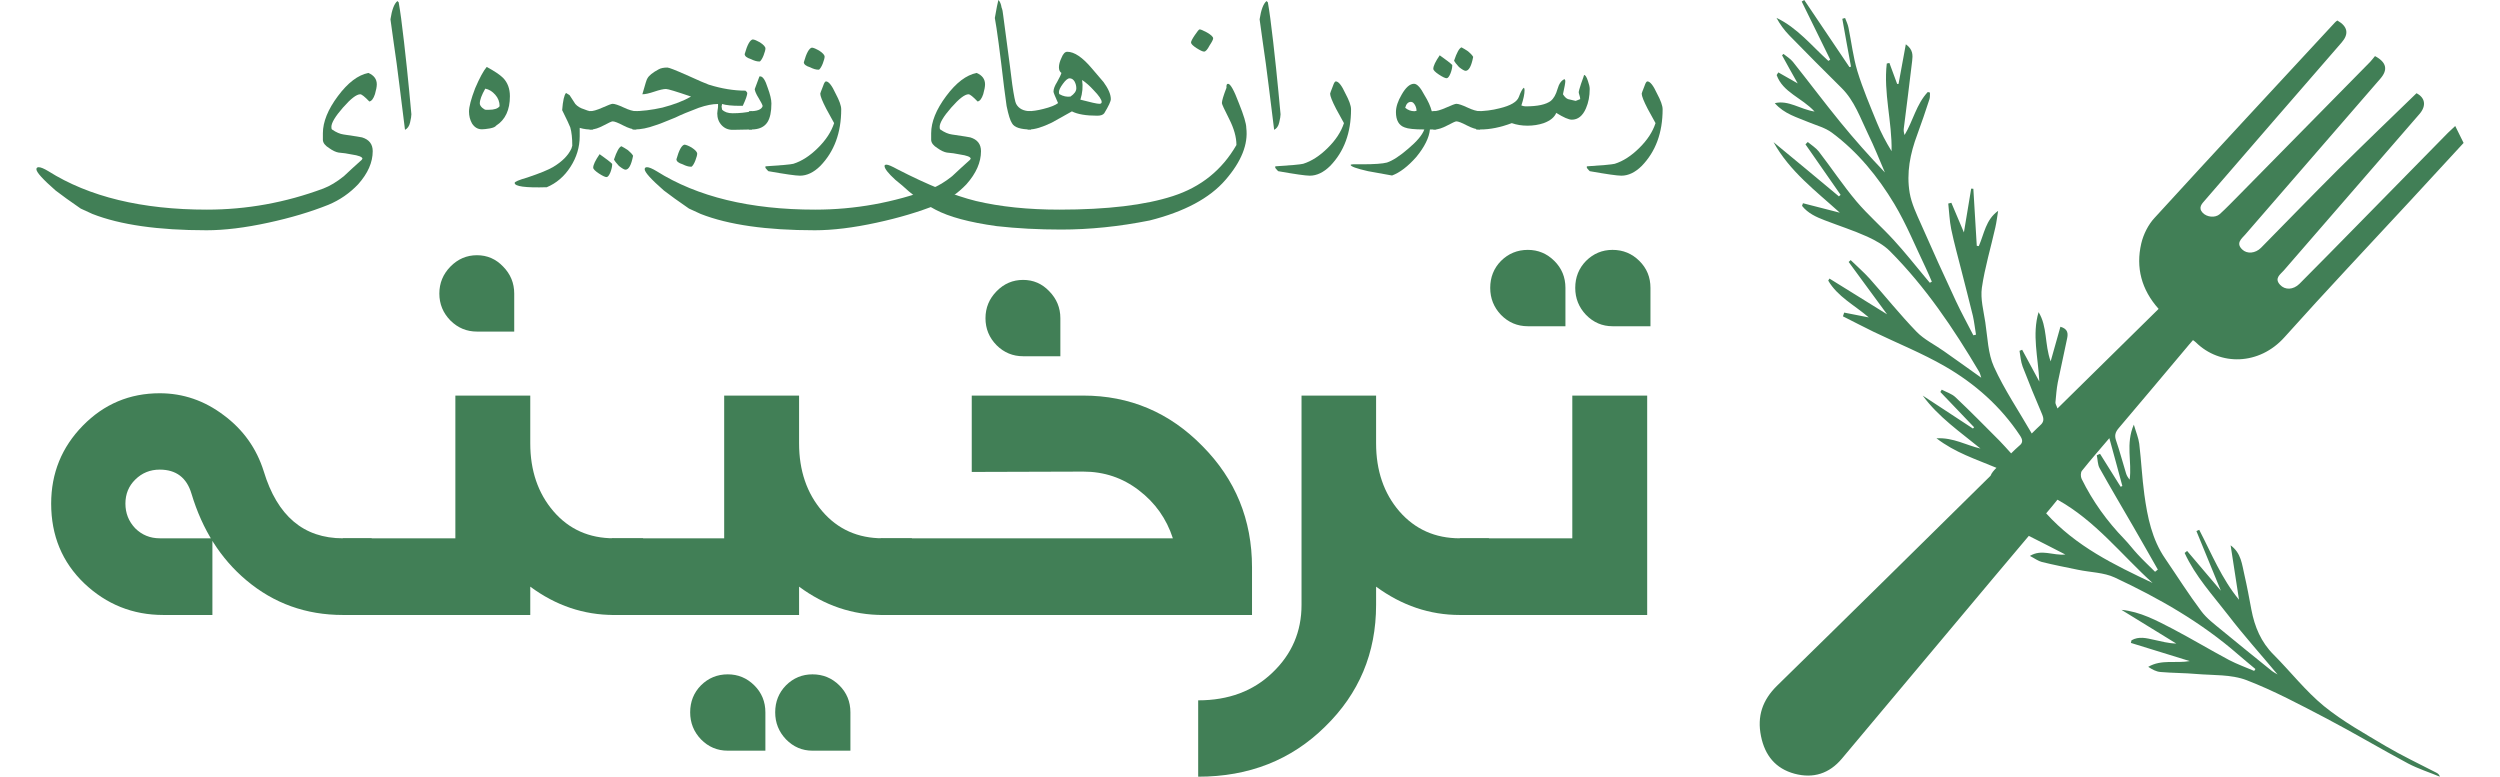 <svg width="103" height="32" viewBox="0 0 103 32" fill="none" xmlns="http://www.w3.org/2000/svg">
<path d="M1.5 6.973C1.5 6.917 1.532 6.889 1.596 6.889C1.679 6.889 1.811 6.944 1.992 7.053C3.669 8.109 5.847 8.637 8.524 8.637C10.164 8.637 11.761 8.348 13.318 7.769C13.591 7.665 13.874 7.495 14.166 7.26C14.408 7.032 14.654 6.807 14.904 6.584L14.932 6.54C14.932 6.465 14.781 6.406 14.479 6.362C14.313 6.326 14.137 6.301 13.952 6.286C13.836 6.267 13.705 6.205 13.56 6.101C13.398 6.002 13.313 5.893 13.303 5.774V5.49C13.303 5.023 13.509 4.513 13.92 3.961C14.331 3.408 14.75 3.09 15.178 3.005C15.408 3.104 15.524 3.261 15.524 3.474C15.524 3.568 15.499 3.703 15.449 3.877C15.387 4.064 15.31 4.165 15.217 4.182C15.027 3.984 14.902 3.884 14.843 3.884C14.688 3.884 14.451 4.067 14.13 4.433C13.812 4.796 13.653 5.062 13.653 5.229C13.653 5.284 13.661 5.32 13.678 5.334C13.851 5.453 14.011 5.522 14.159 5.541C14.639 5.612 14.892 5.651 14.918 5.661C15.21 5.751 15.356 5.94 15.356 6.228C15.356 6.688 15.157 7.142 14.757 7.591C14.406 7.961 13.997 8.243 13.531 8.437C12.8 8.73 11.974 8.976 11.055 9.175C10.097 9.383 9.249 9.487 8.51 9.487C6.519 9.487 4.952 9.263 3.809 8.815C3.55 8.696 3.389 8.623 3.325 8.593C2.892 8.296 2.548 8.047 2.291 7.849C1.764 7.388 1.5 7.096 1.5 6.973Z" fill="#417F56"/>
<path d="M16.087 0.796C16.146 0.403 16.241 0.153 16.372 0.044C16.393 0.068 16.411 0.085 16.425 0.094C16.487 0.431 16.561 0.976 16.646 1.73C16.732 2.481 16.803 3.156 16.86 3.757C16.919 4.358 16.949 4.675 16.949 4.709C16.949 4.779 16.931 4.891 16.896 5.043C16.863 5.194 16.792 5.295 16.686 5.349C16.609 4.733 16.533 4.122 16.457 3.514C16.384 2.906 16.303 2.307 16.215 1.719C16.13 1.128 16.087 0.82 16.087 0.796Z" fill="#417F56"/>
<path d="M19.323 4.597C19.323 4.398 19.407 4.078 19.576 3.637C19.761 3.206 19.92 2.913 20.053 2.758C20.369 2.927 20.595 3.079 20.73 3.212C20.916 3.406 21.008 3.657 21.008 3.964C21.008 4.531 20.818 4.936 20.438 5.178C20.41 5.226 20.324 5.264 20.182 5.291C20.041 5.315 19.932 5.327 19.854 5.327C19.685 5.327 19.55 5.247 19.447 5.087C19.364 4.939 19.323 4.776 19.323 4.597ZM19.768 4.262C19.768 4.318 19.8 4.376 19.864 4.437C19.931 4.495 19.983 4.524 20.021 4.524H20.132C20.364 4.524 20.515 4.474 20.584 4.375C20.584 4.196 20.524 4.038 20.403 3.902C20.281 3.764 20.145 3.681 19.993 3.652C19.843 3.916 19.768 4.119 19.768 4.262Z" fill="#417F56"/>
<path d="M21.204 7.536C21.204 7.488 21.378 7.414 21.725 7.314C22.245 7.14 22.603 6.993 22.797 6.875C23.161 6.657 23.409 6.406 23.542 6.123C23.566 6.052 23.578 6.012 23.578 6.003C23.578 5.695 23.551 5.444 23.496 5.251C23.467 5.168 23.356 4.931 23.161 4.538C23.192 4.146 23.245 3.91 23.321 3.83L23.467 3.921C23.605 4.139 23.684 4.26 23.703 4.284C23.791 4.383 23.912 4.456 24.066 4.502C24.256 4.58 24.379 4.606 24.433 4.582V5.334C24.248 5.344 24.065 5.322 23.884 5.269V5.61C23.884 6.061 23.757 6.482 23.503 6.875C23.251 7.267 22.926 7.547 22.527 7.714C21.645 7.741 21.204 7.681 21.204 7.536Z" fill="#417F56"/>
<path d="M24.291 4.582C24.412 4.587 24.589 4.537 24.822 4.433C25.055 4.329 25.194 4.277 25.239 4.277C25.327 4.277 25.479 4.328 25.695 4.429C25.911 4.531 26.084 4.582 26.215 4.582V5.334C26.066 5.334 25.885 5.278 25.674 5.167C25.462 5.056 25.317 5 25.239 5C25.203 5 25.081 5.056 24.872 5.167C24.663 5.278 24.49 5.334 24.355 5.334H24.291V4.582ZM25.296 6.573C25.407 6.241 25.509 6.058 25.602 6.025C25.685 6.068 25.776 6.123 25.873 6.188C25.975 6.273 26.045 6.349 26.083 6.417C26.01 6.8 25.905 6.991 25.77 6.991C25.72 6.991 25.63 6.939 25.499 6.835C25.397 6.726 25.329 6.639 25.296 6.573ZM24.44 6.907C24.44 6.794 24.528 6.608 24.704 6.352C24.973 6.54 25.145 6.674 25.221 6.751V6.777C25.221 6.864 25.197 6.97 25.15 7.096C25.095 7.23 25.041 7.296 24.989 7.296C24.93 7.296 24.823 7.245 24.669 7.144C24.516 7.042 24.44 6.963 24.44 6.907Z" fill="#417F56"/>
<path d="M26.055 4.582C26.44 4.582 26.852 4.532 27.291 4.433C27.767 4.309 28.16 4.158 28.471 3.979C27.863 3.77 27.518 3.666 27.438 3.666C27.335 3.666 27.176 3.703 26.96 3.775C26.746 3.848 26.581 3.884 26.465 3.884C26.581 3.468 26.65 3.251 26.671 3.234C26.733 3.115 26.889 2.989 27.138 2.856C27.224 2.808 27.343 2.783 27.495 2.783C27.559 2.783 27.821 2.885 28.282 3.089C28.793 3.321 29.099 3.454 29.202 3.488C29.732 3.653 30.235 3.735 30.713 3.735C30.758 3.774 30.783 3.806 30.788 3.83C30.788 3.919 30.726 4.096 30.602 4.36H30.481C30.158 4.36 29.914 4.335 29.75 4.284L29.729 4.389L29.75 4.517C29.848 4.616 29.992 4.666 30.182 4.666C30.467 4.666 30.734 4.638 30.984 4.582V5.334L30.203 5.349C30.013 5.354 29.856 5.291 29.733 5.16C29.611 5.029 29.551 4.867 29.551 4.673C29.551 4.641 29.556 4.595 29.565 4.535C29.577 4.472 29.583 4.423 29.583 4.389V4.284C29.357 4.284 29.093 4.336 28.792 4.44C28.378 4.595 28.055 4.73 27.822 4.844C27.366 5.033 27.092 5.139 26.999 5.163C26.688 5.277 26.401 5.334 26.137 5.334H26.055V4.582ZM27.869 6.562C27.976 6.18 28.087 5.979 28.204 5.959C28.277 5.969 28.375 6.009 28.496 6.079C28.648 6.178 28.724 6.263 28.724 6.333C28.724 6.387 28.699 6.48 28.649 6.613C28.602 6.734 28.551 6.819 28.496 6.868H28.46C28.368 6.868 28.256 6.835 28.125 6.769C27.954 6.716 27.869 6.647 27.869 6.562Z" fill="#417F56"/>
<path d="M30.681 2.227C30.788 1.845 30.899 1.644 31.016 1.624C31.089 1.634 31.187 1.674 31.308 1.744C31.46 1.843 31.536 1.928 31.536 1.998C31.536 2.052 31.511 2.145 31.461 2.278C31.414 2.399 31.363 2.484 31.308 2.533H31.272C31.18 2.533 31.068 2.5 30.937 2.435C30.766 2.381 30.681 2.312 30.681 2.227ZM30.862 4.582C31.193 4.587 31.379 4.515 31.422 4.368C31.408 4.307 31.349 4.193 31.247 4.026C31.159 3.886 31.108 3.768 31.094 3.674C31.149 3.516 31.214 3.341 31.29 3.147H31.322C31.429 3.147 31.531 3.303 31.629 3.615C31.731 3.889 31.782 4.105 31.782 4.262C31.782 4.604 31.728 4.859 31.622 5.029C31.493 5.232 31.273 5.334 30.962 5.334H30.862V4.582Z" fill="#417F56"/>
<path d="M31.536 6.853C32.187 6.812 32.571 6.777 32.687 6.748C33.032 6.639 33.368 6.422 33.696 6.097C34.026 5.773 34.249 5.431 34.366 5.073C34.254 4.874 34.147 4.679 34.045 4.488C33.879 4.168 33.795 3.958 33.795 3.859L33.82 3.779C33.83 3.76 33.861 3.68 33.913 3.539C33.953 3.416 33.993 3.354 34.031 3.354C34.142 3.354 34.274 3.52 34.426 3.852C34.581 4.14 34.658 4.357 34.658 4.502C34.658 5.469 34.37 6.247 33.795 6.838C33.525 7.105 33.245 7.238 32.958 7.238C32.787 7.238 32.353 7.176 31.657 7.053C31.638 7.038 31.598 6.993 31.536 6.918V6.853ZM33.118 2.565C33.225 2.183 33.337 1.982 33.453 1.962C33.527 1.972 33.624 2.012 33.745 2.082C33.898 2.181 33.974 2.266 33.974 2.336C33.974 2.39 33.949 2.483 33.899 2.616C33.851 2.737 33.8 2.822 33.745 2.871H33.71C33.617 2.871 33.506 2.838 33.375 2.772C33.204 2.719 33.118 2.65 33.118 2.565Z" fill="#417F56"/>
<path d="M26.561 6.973C26.561 6.917 26.593 6.889 26.657 6.889C26.74 6.889 26.872 6.944 27.053 7.053C28.73 8.109 30.907 8.637 33.585 8.637C35.224 8.637 36.822 8.348 38.379 7.769C38.652 7.665 38.934 7.495 39.227 7.26C39.469 7.032 39.715 6.807 39.964 6.584L39.993 6.54C39.993 6.465 39.842 6.406 39.54 6.362C39.374 6.326 39.198 6.301 39.013 6.286C38.897 6.267 38.766 6.205 38.621 6.101C38.459 6.002 38.374 5.893 38.364 5.774V5.49C38.364 5.023 38.57 4.513 38.981 3.961C39.392 3.408 39.811 3.09 40.239 3.005C40.469 3.104 40.584 3.261 40.584 3.474C40.584 3.568 40.56 3.703 40.51 3.877C40.448 4.064 40.371 4.165 40.278 4.182C40.088 3.984 39.963 3.884 39.904 3.884C39.749 3.884 39.512 4.067 39.191 4.433C38.873 4.796 38.714 5.062 38.714 5.229C38.714 5.284 38.722 5.32 38.739 5.334C38.912 5.453 39.072 5.522 39.22 5.541C39.7 5.612 39.953 5.651 39.979 5.661C40.271 5.751 40.417 5.94 40.417 6.228C40.417 6.688 40.217 7.142 39.818 7.591C39.467 7.961 39.058 8.243 38.592 8.437C37.861 8.73 37.035 8.976 36.115 9.175C35.158 9.383 34.31 9.487 33.571 9.487C31.58 9.487 30.013 9.263 28.87 8.815C28.611 8.696 28.45 8.623 28.386 8.593C27.953 8.296 27.609 8.047 27.352 7.849C26.825 7.388 26.561 7.096 26.561 6.973Z" fill="#417F56"/>
<path d="M40.987 0.741C41.056 0.346 41.105 0.099 41.133 0C41.197 0.058 41.242 0.162 41.265 0.312C41.296 0.38 41.319 0.489 41.333 0.64C41.575 2.449 41.699 3.394 41.704 3.474C41.773 3.946 41.826 4.214 41.864 4.277C41.971 4.48 42.175 4.582 42.477 4.582V5.334C42.049 5.334 41.789 5.249 41.696 5.08C41.623 4.976 41.548 4.738 41.472 4.368C41.45 4.203 41.416 3.947 41.369 3.601C41.197 2.133 41.07 1.18 40.987 0.741Z" fill="#417F56"/>
<path d="M42.338 4.582C42.53 4.582 42.747 4.55 42.986 4.488C43.274 4.417 43.476 4.337 43.592 4.248C43.467 3.969 43.404 3.813 43.404 3.779C43.404 3.67 43.452 3.538 43.55 3.383C43.652 3.201 43.712 3.075 43.731 3.005C43.663 2.961 43.628 2.884 43.628 2.772C43.628 2.659 43.663 2.53 43.731 2.387C43.798 2.218 43.877 2.133 43.97 2.133C44.262 2.133 44.601 2.362 44.986 2.82C45.292 3.176 45.453 3.364 45.467 3.383C45.666 3.657 45.766 3.89 45.766 4.084C45.766 4.174 45.676 4.368 45.495 4.666C45.443 4.733 45.348 4.767 45.21 4.767C44.745 4.767 44.395 4.708 44.163 4.589C43.885 4.744 43.609 4.898 43.336 5.051C42.946 5.24 42.635 5.334 42.402 5.334H42.338V4.582ZM44.512 4.106C44.944 4.22 45.204 4.277 45.292 4.277C45.356 4.277 45.389 4.253 45.389 4.204C45.389 4.105 45.278 3.941 45.057 3.714C44.898 3.539 44.74 3.4 44.583 3.296C44.623 3.562 44.6 3.832 44.512 4.106ZM43.628 3.793C43.628 3.849 43.638 3.879 43.657 3.884C43.804 3.967 43.952 3.998 44.102 3.979C44.264 3.87 44.344 3.756 44.344 3.637C44.344 3.538 44.319 3.443 44.27 3.354C44.217 3.269 44.15 3.227 44.066 3.227C43.993 3.227 43.901 3.302 43.792 3.452C43.683 3.6 43.628 3.714 43.628 3.793Z" fill="#417F56"/>
<path d="M36.443 6.838C36.443 6.802 36.471 6.784 36.525 6.784C36.594 6.784 36.743 6.847 36.971 6.973C38.23 7.622 39.31 8.058 40.21 8.281C41.213 8.518 42.357 8.637 43.642 8.637C45.617 8.637 47.178 8.451 48.325 8.078C49.475 7.707 50.347 7.006 50.941 5.974C50.941 5.651 50.841 5.294 50.642 4.902C50.442 4.509 50.342 4.291 50.342 4.248C50.342 4.153 50.405 3.942 50.531 3.615C50.522 3.506 50.543 3.452 50.595 3.452C50.693 3.452 50.841 3.717 51.041 4.248C51.245 4.754 51.347 5.094 51.347 5.269C51.43 5.942 51.145 6.656 50.492 7.409C49.841 8.165 48.798 8.723 47.363 9.084C46.108 9.334 44.894 9.458 43.721 9.458C42.787 9.458 41.902 9.411 41.066 9.317C39.942 9.162 39.1 8.935 38.539 8.637C38.209 8.47 37.844 8.219 37.445 7.885C37.264 7.718 37.079 7.559 36.889 7.409C36.592 7.138 36.443 6.947 36.443 6.838ZM49.07 1.751C49.07 1.703 49.122 1.601 49.227 1.446C49.331 1.289 49.398 1.21 49.426 1.21C49.467 1.21 49.567 1.252 49.726 1.337C49.897 1.436 49.982 1.518 49.982 1.581C49.982 1.627 49.934 1.724 49.836 1.871C49.748 2.041 49.672 2.126 49.608 2.126C49.551 2.126 49.447 2.077 49.294 1.98C49.145 1.883 49.07 1.807 49.07 1.751Z" fill="#417F56"/>
<path d="M51.896 0.796C51.956 0.403 52.05 0.153 52.181 0.044C52.203 0.068 52.22 0.085 52.235 0.094C52.297 0.431 52.37 0.976 52.456 1.73C52.541 2.481 52.612 3.156 52.669 3.757C52.729 4.358 52.759 4.675 52.759 4.709C52.759 4.779 52.741 4.891 52.705 5.043C52.672 5.194 52.602 5.295 52.495 5.349C52.419 4.733 52.343 4.122 52.267 3.514C52.193 2.906 52.112 2.307 52.024 1.719C51.939 1.128 51.896 0.82 51.896 0.796Z" fill="#417F56"/>
<path d="M52.541 6.853C53.192 6.812 53.576 6.777 53.692 6.748C54.037 6.639 54.373 6.422 54.701 6.097C55.031 5.773 55.254 5.431 55.371 5.073C55.259 4.874 55.152 4.679 55.05 4.488C54.884 4.168 54.801 3.958 54.801 3.859L54.826 3.779C54.835 3.76 54.866 3.68 54.918 3.539C54.959 3.416 54.998 3.354 55.036 3.354C55.148 3.354 55.279 3.52 55.431 3.852C55.586 4.14 55.663 4.357 55.663 4.502C55.663 5.469 55.376 6.247 54.801 6.838C54.53 7.105 54.251 7.238 53.963 7.238C53.792 7.238 53.358 7.176 52.662 7.053C52.643 7.038 52.603 6.993 52.541 6.918V6.853Z" fill="#417F56"/>
<path d="M55.645 6.791C55.664 6.777 55.7 6.769 55.752 6.769H56.112C56.618 6.769 56.962 6.745 57.142 6.697C57.38 6.617 57.671 6.428 58.015 6.13C58.376 5.827 58.599 5.562 58.682 5.334C58.278 5.334 58.009 5.306 57.876 5.251C57.634 5.168 57.513 4.957 57.513 4.618C57.513 4.405 57.591 4.165 57.748 3.899C57.917 3.601 58.087 3.452 58.258 3.452C58.383 3.452 58.527 3.608 58.689 3.921C58.839 4.163 58.938 4.383 58.988 4.582H59.177V5.334H58.913C58.88 5.671 58.694 6.048 58.354 6.464C58.007 6.857 57.673 7.112 57.352 7.231C57.065 7.182 56.736 7.123 56.365 7.053C55.885 6.944 55.645 6.857 55.645 6.791ZM57.894 4.44C58.006 4.535 58.132 4.582 58.272 4.582C58.296 4.582 58.325 4.577 58.361 4.567C58.361 4.492 58.343 4.418 58.307 4.346C58.255 4.246 58.197 4.197 58.133 4.197C58.016 4.197 57.937 4.278 57.894 4.44Z" fill="#417F56"/>
<path d="M59.052 4.582C59.173 4.587 59.35 4.537 59.583 4.433C59.816 4.329 59.955 4.277 60 4.277C60.088 4.277 60.24 4.328 60.456 4.429C60.673 4.531 60.846 4.582 60.977 4.582V5.334C60.827 5.334 60.647 5.278 60.435 5.167C60.224 5.056 60.079 5 60 5C59.965 5 59.842 5.056 59.633 5.167C59.424 5.278 59.252 5.334 59.116 5.334H59.052V4.582ZM59.908 2.5C60.019 2.168 60.121 1.985 60.214 1.951C60.297 1.995 60.388 2.049 60.485 2.115C60.587 2.2 60.657 2.276 60.695 2.344C60.622 2.726 60.517 2.918 60.382 2.918C60.332 2.918 60.241 2.866 60.111 2.762C60.009 2.653 59.941 2.565 59.908 2.5ZM59.052 2.834C59.052 2.72 59.14 2.535 59.316 2.278C59.584 2.467 59.757 2.6 59.833 2.678V2.703C59.833 2.791 59.809 2.897 59.761 3.023C59.707 3.156 59.653 3.223 59.601 3.223C59.542 3.223 59.435 3.172 59.28 3.07C59.128 2.969 59.052 2.89 59.052 2.834Z" fill="#417F56"/>
<path d="M60.816 4.582C61.154 4.582 61.476 4.542 61.782 4.462C62.238 4.353 62.503 4.197 62.577 3.993C62.651 3.79 62.718 3.664 62.78 3.615C62.801 3.63 62.812 3.663 62.812 3.714C62.812 3.871 62.768 4.082 62.68 4.346C62.747 4.37 62.805 4.382 62.855 4.382C63.351 4.382 63.697 4.307 63.892 4.157C64.013 4.058 64.106 3.894 64.17 3.666C64.232 3.448 64.328 3.313 64.459 3.259L64.476 3.288C64.486 3.303 64.491 3.32 64.491 3.339C64.491 3.414 64.459 3.596 64.394 3.884C64.463 3.993 64.534 4.06 64.605 4.084C64.626 4.089 64.731 4.113 64.918 4.157L65.104 4.084C65.104 4.033 65.093 3.979 65.072 3.921C65.053 3.86 65.043 3.818 65.043 3.793C65.043 3.764 65.075 3.651 65.139 3.452C65.222 3.224 65.264 3.103 65.264 3.089C65.316 3.089 65.37 3.172 65.424 3.339C65.472 3.473 65.496 3.582 65.496 3.666C65.496 3.959 65.445 4.225 65.342 4.462C65.207 4.775 65.012 4.931 64.758 4.931C64.632 4.931 64.418 4.838 64.117 4.651C64.043 4.833 63.871 4.973 63.6 5.073C63.391 5.143 63.169 5.178 62.933 5.178C62.7 5.178 62.484 5.143 62.285 5.073C61.824 5.247 61.394 5.334 60.995 5.334H60.816V4.582Z" fill="#417F56"/>
<path d="M65.378 6.853C66.029 6.812 66.413 6.777 66.529 6.748C66.874 6.639 67.21 6.422 67.538 6.097C67.868 5.773 68.091 5.431 68.208 5.073C68.096 4.874 67.989 4.679 67.887 4.488C67.721 4.168 67.638 3.958 67.638 3.859L67.662 3.779C67.672 3.76 67.703 3.68 67.755 3.539C67.796 3.416 67.835 3.354 67.873 3.354C67.984 3.354 68.116 3.52 68.268 3.852C68.423 4.14 68.5 4.357 68.5 4.502C68.5 5.469 68.213 6.247 67.638 6.838C67.367 7.105 67.088 7.238 66.8 7.238C66.629 7.238 66.195 7.176 65.499 7.053C65.48 7.038 65.44 6.993 65.378 6.918V6.853Z" fill="#417F56"/>
<path d="M15.312 25.337H14.127C12.608 25.337 11.284 24.861 10.152 23.909C9.092 23.02 8.337 21.83 7.888 20.337C7.691 19.678 7.255 19.348 6.581 19.348C6.186 19.348 5.849 19.485 5.571 19.76C5.301 20.026 5.167 20.355 5.167 20.749C5.167 21.143 5.301 21.482 5.571 21.766C5.849 22.041 6.186 22.178 6.581 22.178H8.751V25.337H6.73C5.472 25.337 4.385 24.902 3.469 24.032C2.562 23.162 2.108 22.068 2.108 20.749C2.108 19.495 2.544 18.423 3.415 17.535C4.286 16.646 5.342 16.202 6.581 16.202C7.542 16.202 8.423 16.504 9.222 17.109C10.022 17.704 10.569 18.473 10.866 19.417C11.423 21.258 12.51 22.178 14.127 22.178H15.312V25.337Z" fill="#417F56"/>
<path d="M21.186 13.661H19.651C19.228 13.661 18.865 13.51 18.559 13.207C18.254 12.896 18.101 12.525 18.101 12.095C18.101 11.664 18.254 11.293 18.559 10.982C18.865 10.671 19.228 10.515 19.651 10.515C20.073 10.515 20.432 10.671 20.728 10.982C21.034 11.293 21.186 11.664 21.186 12.095V13.661ZM26.495 25.337H25.296C24.047 25.337 22.898 24.948 21.847 24.17V25.337H14.127V22.178H18.761V16.298H21.847V18.263C21.847 19.389 22.166 20.323 22.803 21.065C23.441 21.807 24.272 22.178 25.296 22.178H26.495V25.337Z" fill="#417F56"/>
<path d="M37.57 25.337H36.371C35.123 25.337 33.973 24.948 32.922 24.17V25.337H25.202V22.178H29.836V16.298H32.922V18.263C32.922 19.389 33.241 20.323 33.879 21.065C34.516 21.807 35.347 22.178 36.371 22.178H37.57V25.337ZM35.037 30.928H33.474C33.052 30.928 32.688 30.773 32.383 30.461C32.087 30.15 31.938 29.779 31.938 29.349C31.938 28.909 32.087 28.538 32.383 28.236C32.688 27.934 33.052 27.783 33.474 27.783C33.905 27.783 34.274 27.934 34.579 28.236C34.885 28.538 35.037 28.909 35.037 29.349V30.928ZM31.534 30.928H29.985C29.553 30.928 29.185 30.773 28.88 30.461C28.583 30.15 28.435 29.779 28.435 29.349C28.435 28.909 28.583 28.538 28.88 28.236C29.185 27.934 29.553 27.783 29.985 27.783C30.407 27.783 30.771 27.934 31.076 28.236C31.381 28.538 31.534 28.909 31.534 29.349V30.928Z" fill="#417F56"/>
<path d="M51.583 25.337H36.277V22.178H48.322C48.061 21.372 47.594 20.713 46.921 20.2C46.256 19.687 45.492 19.43 44.63 19.43L40.036 19.444V16.298H44.63C46.543 16.298 48.178 16.99 49.535 18.373C50.9 19.746 51.583 21.413 51.583 23.373V25.337ZM43.687 14.677H42.151C41.729 14.677 41.365 14.526 41.06 14.224C40.754 13.913 40.602 13.542 40.602 13.111C40.602 12.681 40.754 12.31 41.06 11.999C41.365 11.687 41.729 11.532 42.151 11.532C42.573 11.532 42.933 11.687 43.229 11.999C43.534 12.31 43.687 12.681 43.687 13.111V14.677Z" fill="#417F56"/>
<path d="M61.343 25.337H60.144C58.905 25.337 57.755 24.948 56.695 24.17V24.925C56.695 26.904 55.994 28.575 54.593 29.939C53.201 31.313 51.458 32 49.365 32V28.854C50.614 28.854 51.633 28.474 52.424 27.714C53.223 26.954 53.623 26.024 53.623 24.925V16.298H56.695V18.263C56.695 19.389 57.014 20.323 57.652 21.065C58.298 21.807 59.129 22.178 60.144 22.178H61.343V25.337Z" fill="#417F56"/>
<path d="M67.864 25.337H60.144V22.178H64.779V16.298H67.864V25.337ZM67.999 13.441H66.436C66.014 13.441 65.65 13.285 65.345 12.974C65.049 12.663 64.9 12.292 64.9 11.861C64.9 11.422 65.049 11.051 65.345 10.749C65.65 10.446 66.014 10.295 66.436 10.295C66.867 10.295 67.236 10.446 67.541 10.749C67.847 11.051 67.999 11.422 67.999 11.861V13.441ZM64.496 13.441H62.947C62.516 13.441 62.147 13.285 61.842 12.974C61.545 12.663 61.397 12.292 61.397 11.861C61.397 11.422 61.545 11.051 61.842 10.749C62.147 10.446 62.516 10.295 62.947 10.295C63.369 10.295 63.733 10.446 64.038 10.749C64.343 11.051 64.496 11.422 64.496 11.861V13.441Z" fill="#417F56"/>
<path d="M82.253 19.274C81.404 18.916 80.556 18.653 79.783 18.058C80.479 18.02 81.009 18.346 81.596 18.48C80.76 17.796 79.866 17.187 79.216 16.298C79.905 16.752 80.594 17.2 81.283 17.655C81.302 17.636 81.321 17.623 81.334 17.604C80.868 17.117 80.409 16.637 79.943 16.15C79.962 16.118 79.981 16.086 80 16.054C80.192 16.157 80.415 16.221 80.568 16.368C81.187 16.951 81.781 17.559 82.381 18.16C82.54 18.32 82.681 18.487 82.859 18.679C82.987 18.557 83.083 18.455 83.185 18.372C83.364 18.237 83.332 18.109 83.223 17.943C82.425 16.739 81.366 15.805 80.134 15.094C79.19 14.55 78.169 14.14 77.186 13.667C76.765 13.462 76.35 13.244 75.929 13.033C75.948 12.982 75.961 12.931 75.98 12.879C76.293 12.943 76.612 13.001 76.995 13.078C76.388 12.559 75.706 12.22 75.323 11.561C75.342 11.535 75.355 11.503 75.374 11.477C76.14 11.951 76.899 12.425 77.748 12.95C77.18 12.175 76.669 11.484 76.165 10.793C76.191 10.767 76.216 10.741 76.248 10.716C76.51 10.972 76.784 11.209 77.027 11.477C77.677 12.207 78.29 12.975 78.967 13.673C79.279 13.993 79.707 14.198 80.077 14.46C80.581 14.813 81.079 15.171 81.628 15.562C81.589 15.446 81.577 15.37 81.538 15.312C80.485 13.532 79.33 11.817 77.863 10.345C77.607 10.088 77.263 9.903 76.931 9.749C76.363 9.493 75.763 9.301 75.182 9.077C74.831 8.943 74.487 8.789 74.244 8.482C74.257 8.443 74.27 8.411 74.282 8.373C74.787 8.501 75.297 8.635 75.801 8.763C74.812 7.867 73.734 7.061 73.07 5.857C73.97 6.6 74.87 7.342 75.763 8.091C75.789 8.072 75.814 8.046 75.833 8.027C75.348 7.336 74.863 6.638 74.385 5.947C74.416 5.915 74.448 5.883 74.48 5.851C74.633 5.979 74.812 6.088 74.933 6.241C75.457 6.92 75.935 7.643 76.49 8.302C76.963 8.859 77.524 9.346 78.016 9.884C78.469 10.377 78.884 10.901 79.311 11.414C79.375 11.49 79.445 11.573 79.509 11.65C79.535 11.637 79.56 11.625 79.592 11.605C79.509 11.414 79.426 11.215 79.337 11.029C78.915 10.152 78.545 9.237 78.048 8.405C77.371 7.278 76.542 6.26 75.476 5.467C75.201 5.262 74.85 5.172 74.525 5.038C74.04 4.833 73.517 4.699 73.121 4.25C73.695 4.116 74.155 4.5 74.761 4.596C74.231 4.02 73.453 3.809 73.198 3.092C73.223 3.053 73.242 3.021 73.268 2.983C73.517 3.124 73.772 3.271 74.066 3.437C73.836 3.028 73.625 2.657 73.421 2.279C73.44 2.26 73.459 2.24 73.478 2.221C73.612 2.33 73.766 2.42 73.868 2.548C74.525 3.373 75.157 4.218 75.82 5.031C76.401 5.742 77.014 6.433 77.658 7.105C77.429 6.574 77.218 6.036 76.963 5.518C76.644 4.859 76.408 4.154 75.871 3.623C75.144 2.906 74.429 2.183 73.715 1.453C73.51 1.242 73.338 1.005 73.191 0.736C74.053 1.146 74.64 1.888 75.329 2.509C75.355 2.49 75.38 2.477 75.406 2.458C75.016 1.658 74.627 0.864 74.231 0.064C74.263 0.045 74.302 0.019 74.334 0C74.953 0.922 75.578 1.844 76.197 2.765C76.216 2.759 76.242 2.753 76.261 2.746C76.14 2.087 76.018 1.434 75.903 0.775C75.942 0.762 75.98 0.749 76.018 0.743C76.069 0.877 76.133 1.005 76.159 1.146C76.28 1.741 76.35 2.349 76.522 2.925C76.746 3.655 77.046 4.359 77.333 5.063C77.493 5.46 77.697 5.844 77.933 6.228C77.958 5.019 77.595 3.828 77.735 2.618C77.773 2.612 77.805 2.605 77.843 2.593C77.952 2.881 78.054 3.169 78.162 3.457C78.182 3.457 78.201 3.457 78.22 3.457C78.316 2.932 78.411 2.4 78.52 1.824C78.826 2.042 78.807 2.285 78.781 2.509C78.673 3.437 78.552 4.366 78.437 5.287C78.424 5.377 78.437 5.467 78.469 5.563C78.82 4.98 78.954 4.289 79.426 3.79C79.458 3.796 79.49 3.809 79.515 3.815C79.509 3.911 79.522 4.014 79.49 4.097C79.33 4.583 79.171 5.063 78.992 5.544C78.699 6.324 78.539 7.125 78.679 7.95C78.756 8.392 78.96 8.815 79.145 9.231C79.611 10.293 80.09 11.35 80.581 12.399C80.805 12.879 81.06 13.34 81.302 13.814C81.341 13.808 81.373 13.795 81.411 13.788C81.366 13.532 81.341 13.27 81.283 13.014C81.136 12.399 80.97 11.785 80.817 11.17C80.671 10.594 80.511 10.024 80.39 9.442C80.32 9.096 80.307 8.738 80.268 8.386C80.313 8.373 80.351 8.366 80.396 8.354C80.556 8.731 80.722 9.115 80.913 9.576C81.022 8.923 81.117 8.347 81.213 7.771C81.245 7.771 81.277 7.778 81.302 7.778C81.347 8.559 81.392 9.346 81.443 10.127C81.468 10.133 81.494 10.133 81.526 10.14C81.749 9.64 81.806 9.058 82.323 8.687C82.285 8.917 82.26 9.141 82.208 9.371C82.023 10.197 81.775 11.017 81.653 11.855C81.589 12.316 81.723 12.803 81.794 13.276C81.889 13.897 81.902 14.563 82.151 15.113C82.579 16.054 83.166 16.919 83.708 17.86C83.868 17.706 83.957 17.61 84.059 17.52C84.212 17.386 84.212 17.258 84.136 17.072C83.855 16.419 83.587 15.76 83.332 15.101C83.255 14.896 83.242 14.672 83.204 14.454C83.242 14.441 83.274 14.422 83.312 14.409C83.529 14.819 83.753 15.222 84.021 15.722C83.97 14.71 83.715 13.788 83.989 12.86C84.359 13.456 84.231 14.179 84.487 14.889C84.633 14.371 84.761 13.923 84.889 13.462C85.208 13.552 85.208 13.75 85.163 13.955C85.042 14.556 84.901 15.158 84.78 15.76C84.729 16.029 84.71 16.304 84.684 16.579C84.678 16.643 84.729 16.707 84.767 16.829C86.178 15.44 87.556 14.083 88.935 12.726C88.226 11.932 87.99 11.023 88.22 10.031C88.309 9.653 88.507 9.256 88.769 8.975C91.232 6.28 93.721 3.604 96.203 0.922C96.229 0.89 96.267 0.871 96.299 0.845C96.727 1.088 96.784 1.395 96.478 1.748C94.602 3.911 92.719 6.075 90.849 8.245C90.722 8.392 90.549 8.552 90.753 8.77C90.926 8.949 91.264 8.987 91.455 8.821C91.723 8.578 91.972 8.315 92.228 8.059C94.034 6.222 95.846 4.385 97.652 2.548C97.728 2.471 97.786 2.381 97.85 2.311C98.328 2.567 98.392 2.874 98.067 3.245C96.21 5.383 94.353 7.528 92.502 9.666C92.349 9.839 92.106 10.018 92.381 10.28C92.579 10.473 92.923 10.441 93.153 10.21C94.212 9.135 95.265 8.046 96.337 6.977C97.397 5.928 98.469 4.897 99.56 3.841C99.911 4.02 99.981 4.353 99.681 4.699C97.818 6.843 95.954 8.994 94.091 11.145C93.951 11.305 93.689 11.465 93.938 11.733C94.142 11.958 94.48 11.945 94.736 11.695C95.533 10.895 96.325 10.088 97.116 9.282C98.36 8.014 99.605 6.741 100.855 5.473C100.932 5.396 101.009 5.332 101.155 5.191C101.283 5.447 101.392 5.665 101.5 5.889C100.753 6.696 100.026 7.489 99.298 8.277C97.569 10.146 95.82 11.996 94.123 13.891C93.083 15.056 91.462 15.081 90.473 14.108C90.441 14.076 90.409 14.057 90.351 14.012C90.249 14.134 90.141 14.249 90.045 14.371C89.126 15.466 88.207 16.56 87.288 17.642C87.148 17.808 87.109 17.949 87.186 18.16C87.339 18.602 87.454 19.057 87.594 19.505C87.62 19.594 87.671 19.677 87.741 19.761C87.843 19.031 87.569 18.282 87.914 17.495C88.003 17.802 88.105 18.039 88.137 18.282C88.22 18.98 88.252 19.677 88.347 20.375C88.475 21.303 88.66 22.225 89.209 23.019C89.7 23.736 90.166 24.479 90.69 25.176C90.913 25.477 91.232 25.714 91.526 25.957C92.215 26.527 92.91 27.084 93.606 27.647C93.67 27.698 93.74 27.73 93.836 27.788C93.14 26.956 92.438 26.175 91.8 25.343C91.162 24.517 90.447 23.742 90.007 22.782C90.039 22.757 90.077 22.725 90.109 22.699C90.556 23.23 91.002 23.755 91.5 24.338C91.143 23.474 90.817 22.68 90.492 21.88C90.53 21.86 90.568 21.848 90.607 21.828C91.117 22.808 91.532 23.845 92.247 24.709C92.132 23.96 92.017 23.217 91.902 22.468C92.342 22.789 92.368 23.256 92.47 23.685C92.579 24.158 92.668 24.639 92.757 25.119C92.891 25.823 93.153 26.456 93.676 26.975C94.372 27.673 94.991 28.473 95.75 29.094C96.529 29.727 97.422 30.22 98.29 30.739C98.966 31.136 99.681 31.475 100.377 31.834C100.441 31.866 100.498 31.91 100.524 32C100.09 31.821 99.63 31.674 99.215 31.456C98.086 30.854 96.982 30.195 95.846 29.599C94.767 29.036 93.683 28.454 92.547 28.018C91.921 27.782 91.187 27.826 90.504 27.769C90.007 27.724 89.509 27.73 89.011 27.686C88.839 27.673 88.673 27.583 88.507 27.474C89.056 27.154 89.643 27.34 90.217 27.237C89.407 26.988 88.603 26.738 87.792 26.488C87.799 26.45 87.805 26.418 87.818 26.38C88.118 26.207 88.43 26.29 88.743 26.36C89.043 26.424 89.343 26.508 89.662 26.514C88.909 26.053 88.156 25.586 87.403 25.125C88.188 25.202 88.852 25.567 89.522 25.912C90.3 26.322 91.06 26.777 91.838 27.193C92.17 27.366 92.528 27.494 92.872 27.641C92.891 27.615 92.904 27.59 92.923 27.564C92.687 27.366 92.451 27.173 92.215 26.969C90.69 25.637 88.947 24.645 87.129 23.794C86.676 23.582 86.12 23.582 85.61 23.474C85.112 23.371 84.614 23.275 84.123 23.153C83.97 23.115 83.829 23.006 83.632 22.904C84.123 22.609 84.57 22.897 85.093 22.846C84.55 22.564 84.078 22.328 83.587 22.078C83.096 22.66 82.611 23.237 82.126 23.813C80.045 26.297 77.965 28.774 75.884 31.258C75.367 31.872 74.71 32.083 73.938 31.878C73.153 31.667 72.713 31.123 72.553 30.329C72.387 29.51 72.611 28.844 73.217 28.249C76.159 25.375 79.082 22.488 82.011 19.601C82.055 19.485 82.138 19.39 82.253 19.274ZM86.905 18.052C86.497 18.532 86.127 18.954 85.776 19.396C85.718 19.466 85.718 19.639 85.763 19.729C86.216 20.651 86.81 21.476 87.524 22.212C87.716 22.411 87.882 22.635 88.067 22.833C88.296 23.083 88.545 23.314 88.788 23.557C88.826 23.525 88.865 23.499 88.903 23.467C88.571 22.885 88.239 22.296 87.901 21.713C87.435 20.907 86.956 20.1 86.503 19.287C86.42 19.14 86.427 18.935 86.388 18.756C86.433 18.736 86.478 18.717 86.522 18.698C86.803 19.153 87.09 19.607 87.371 20.055C87.397 20.042 87.416 20.036 87.441 20.023C87.275 19.396 87.097 18.756 86.905 18.052ZM84.302 21.15C85.533 22.513 87.103 23.269 88.686 24.018C87.403 22.859 86.337 21.457 84.767 20.587C84.614 20.779 84.461 20.964 84.302 21.15Z" fill="#417F56"/>
</svg>
